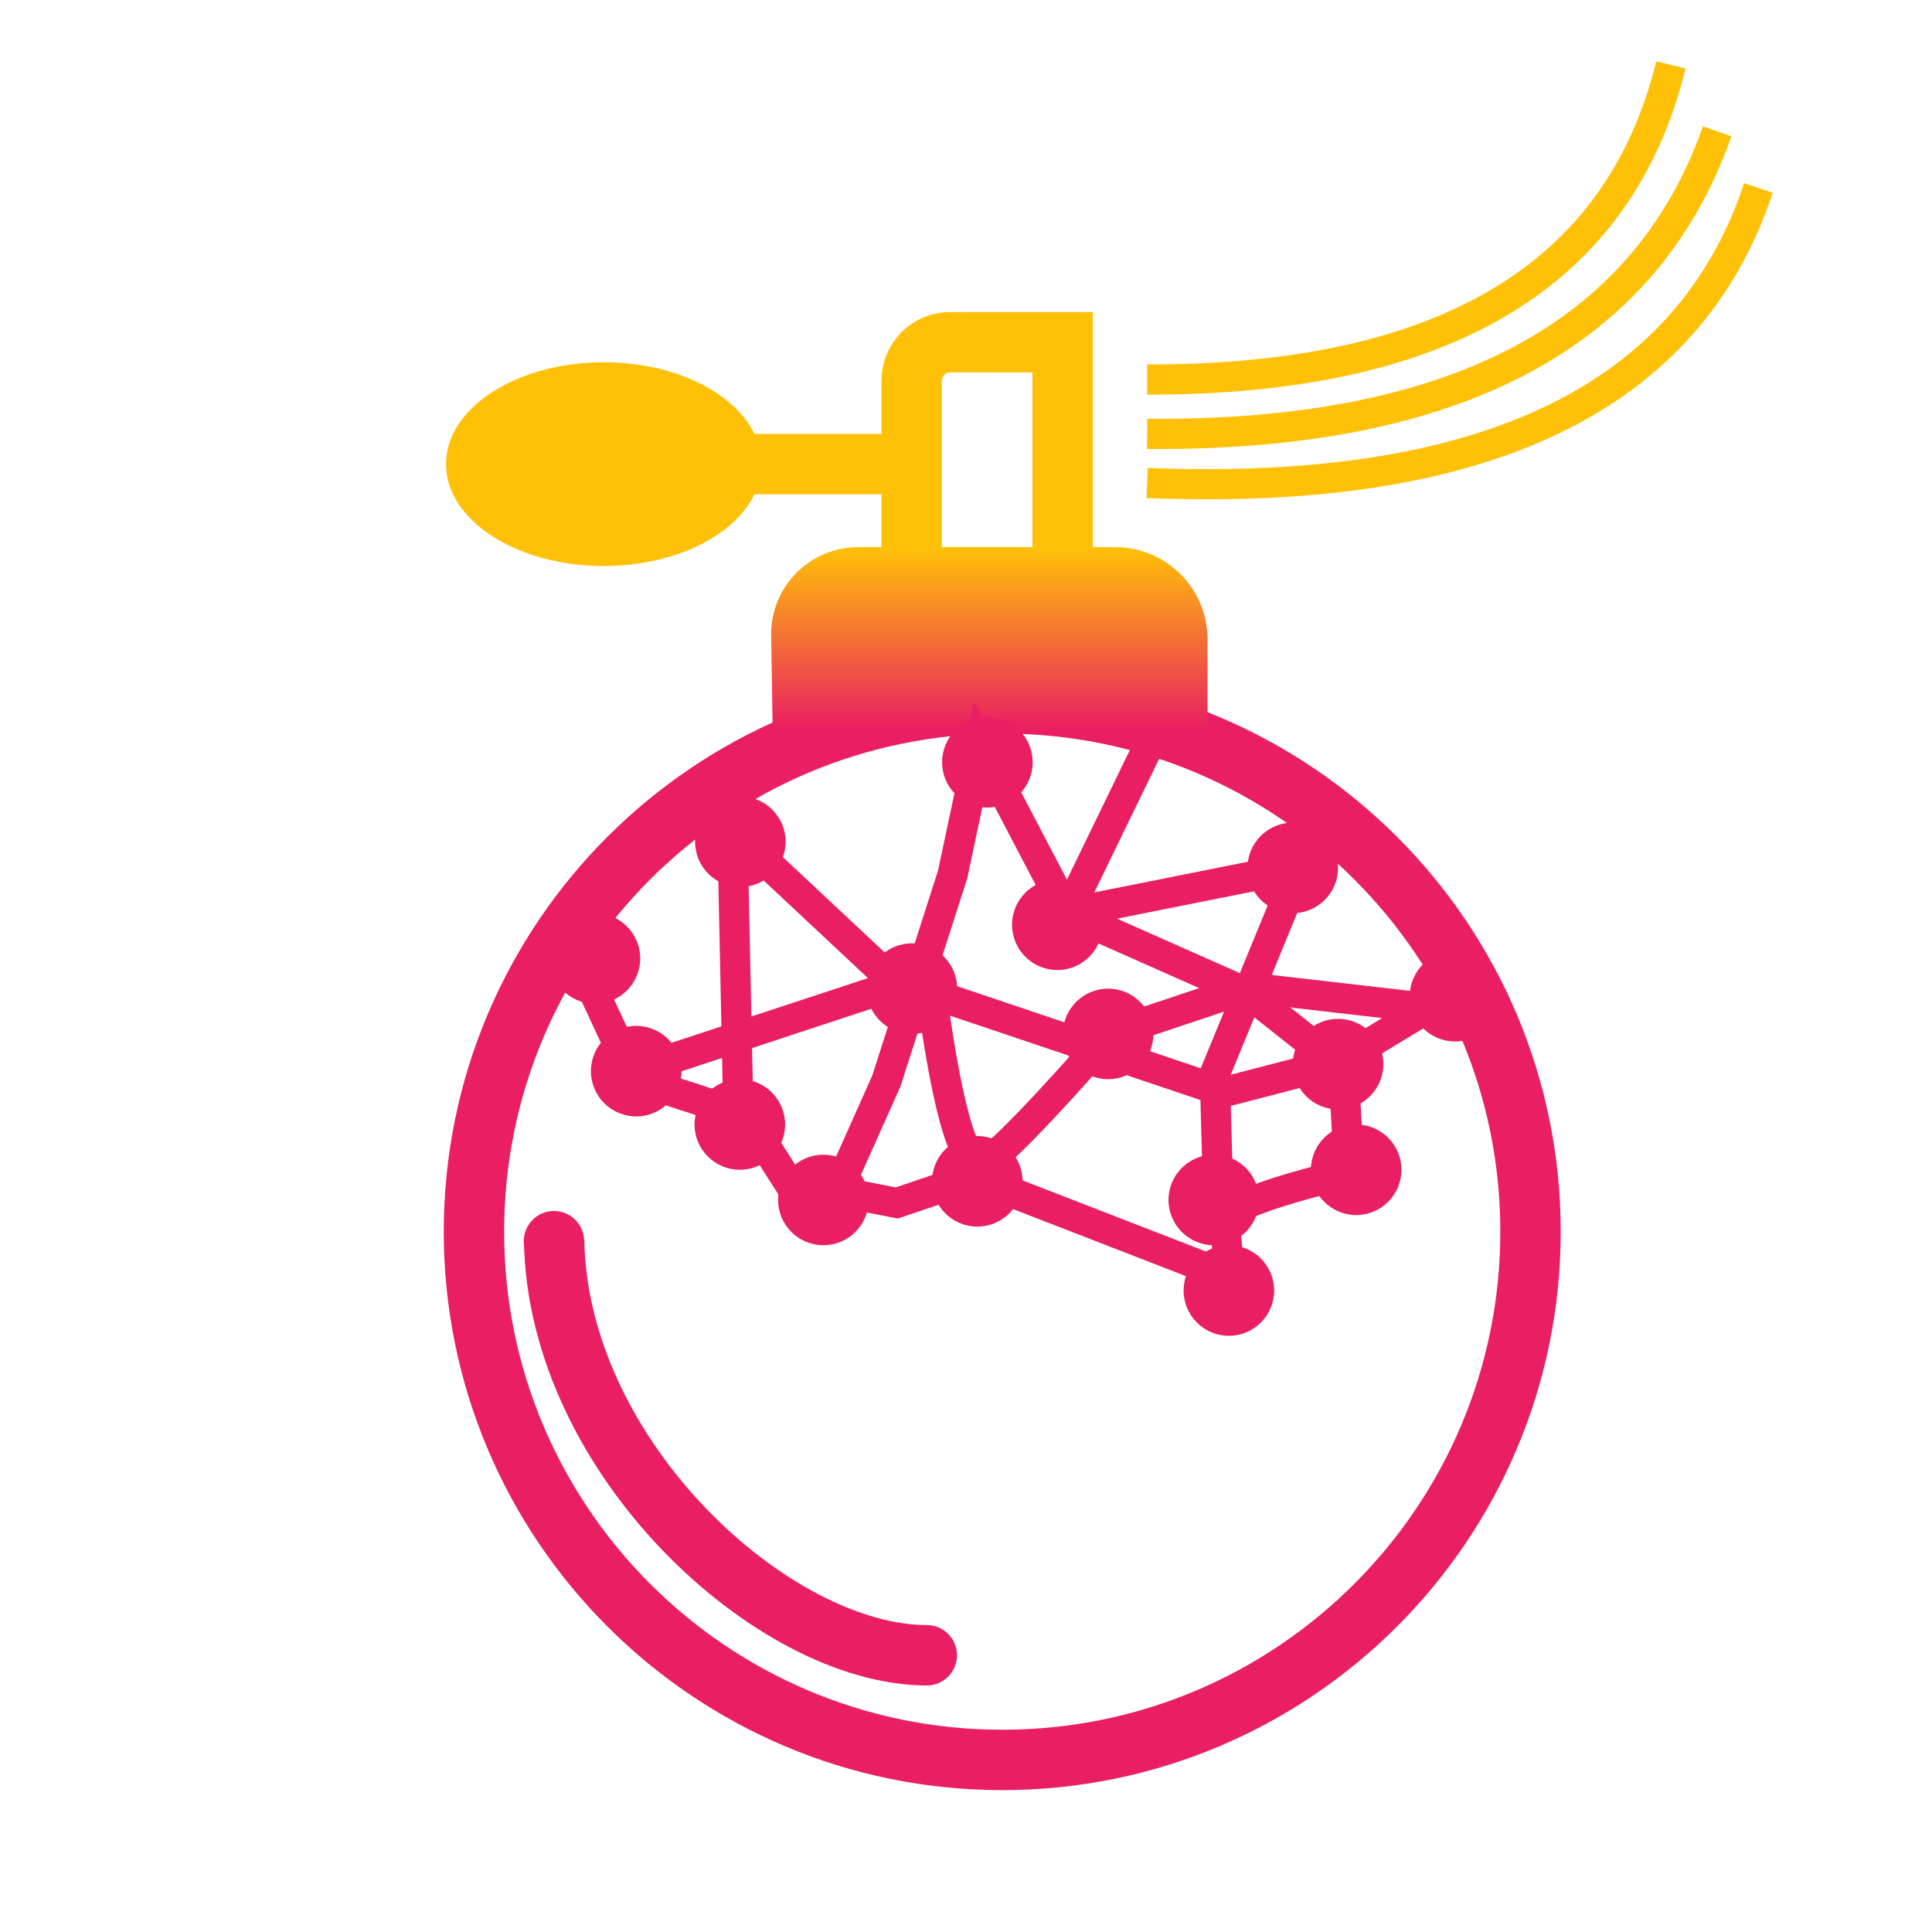 <?xml version="1.0" encoding="UTF-8" standalone="no"?>
<!DOCTYPE svg PUBLIC "-//W3C//DTD SVG 1.1//EN" "http://www.w3.org/Graphics/SVG/1.1/DTD/svg11.dtd">
<svg version="1.1" xmlns="http://www.w3.org/2000/svg" xmlns:xlink="http://www.w3.org/1999/xlink" preserveAspectRatio="xMidYMid meet" viewBox="0 0 640 640" width="640" height="640"><defs><path d="M507 408C507 504.59 428.59 583 332 583C235.41 583 157 504.59 157 408C157 311.41 235.41 233 332 233C428.59 233 507 311.41 507 408Z" id="c2Ki07MvYo"></path><path d="M400 241.44C400 225.63 400 215.75 400 211.79C400 194.92 386.33 181.25 369.46 181.25C346.56 181.25 307.42 181.25 284.28 181.25C268.18 181.25 255.2 194.44 255.46 210.54C255.52 214.76 255.69 225.29 255.96 242.14" id="b2ugrl3Ft"></path><linearGradient id="gradienta43GDDR6ZL" gradientUnits="userSpaceOnUse" x1="327.72" y1="181.25" x2="327.72" y2="242.14"><stop style="stop-color: #ffc107;stop-opacity: 1" offset="0%"></stop><stop style="stop-color: #e91e63;stop-opacity: 1" offset="100%"></stop></linearGradient><path d="" id="a5nBpSH19y"></path><path d="M352 182.25L352 113.36C332.12 113.36 319.7 113.36 314.73 113.36C307.7 113.36 302 119.06 302 126.09C302 133.58 302 152.3 302 182.25" id="a10LzU4Kb8"></path><path d="M245 153.75L300 153.75" id="a4Dffe2Ss"></path><path d="M252.25 153.75C252.25 172.38 228.84 187.5 200 187.5C171.16 187.5 147.75 172.38 147.75 153.75C147.75 135.12 171.16 120 200 120C228.84 120 252.25 135.12 252.25 153.75Z" id="bvZiCrx0"></path><path d="M307.06 548.33C256.06 548.33 184.56 482.67 183.56 410.67" id="d6lYTI3NHV"></path><path d="M193.5 411.15C193.5 416.67 189.02 421.15 183.5 421.15C177.98 421.15 173.5 416.67 173.5 411.15C173.5 405.63 177.98 401.15 183.5 401.15C189.02 401.15 193.5 405.63 193.5 411.15Z" id="gZrbGccBr"></path><path d="M317.02 548.33C317.02 553.85 312.54 558.33 307.02 558.33C301.5 558.33 297.02 553.85 297.02 548.33C297.02 542.81 301.5 538.33 307.02 538.33C312.54 538.33 317.02 542.81 317.02 548.33Z" id="bZkOC5rvC"></path><path d="M582.51 62.27C559.43 131.89 491.92 164.47 380 160" id="d4oeN1Dr9F"></path><path d="M553.51 21.5C536.43 91.12 478.59 125.86 380 125.73" id="b1GiVm8jb"></path><path d="M568.83 43.5C545.08 111.12 482.14 144.53 380 143.73" id="cDDpi7osb"></path><path d="M189.08 312.12L210.21 357.56L247.08 369.5L261.08 391.44L297.08 398.5L322.2 389.97L406.08 422.5C406.92 415.33 406.58 409.67 405.08 405.5C403.58 401.33 417.53 395.67 446.92 388.5L444.92 350.94L472.92 333.94L413.61 327.12L367.61 342.5C346.61 366.48 332.95 380.68 326.61 385.12C320.28 389.56 314.28 370.89 308.61 329.12L346.66 341.94L400.61 360.12L430.61 287.12L353.61 302.5L324.61 247.12L315.57 289.69L293.61 358.12L277.08 395.12" id="cMWUSGYtC"></path><path d="M244.61 370.12L242.61 275.12L297.08 326.12L216.4 352.7L212.08 354.12" id="b3yyviQMs"></path><path d="M380 248.12L353.61 302.5L413.61 329.12L442.61 352.12L402.61 362.5L403.61 399.12" id="f2Ts4Tal3K"></path><path d="M210.75 339.83C219.03 339.83 225.75 346.55 225.75 354.83C225.75 363.11 219.03 369.83 210.75 369.83C202.47 369.83 195.75 363.11 195.75 354.83C195.75 346.55 202.47 339.83 210.75 339.83Z" id="b1q5Y3mAVg"></path><path d="M272.75 382.5C281.03 382.5 287.75 389.22 287.75 397.5C287.75 405.78 281.03 412.5 272.75 412.5C264.47 412.5 257.75 405.78 257.75 397.5C257.75 389.22 264.47 382.5 272.75 382.5Z" id="b1yUGyJvXB"></path><path d="M245.08 357.5C253.36 357.5 260.08 364.22 260.08 372.5C260.08 380.78 253.36 387.5 245.08 387.5C236.8 387.5 230.08 380.78 230.08 372.5C230.08 364.22 236.8 357.5 245.08 357.5Z" id="f1WgjUKDjS"></path><path d="M302.08 312.5C310.36 312.5 317.08 319.22 317.08 327.5C317.08 335.78 310.36 342.5 302.08 342.5C293.8 342.5 287.08 335.78 287.08 327.5C287.08 319.22 293.8 312.5 302.08 312.5Z" id="hhjItx6N"></path><path d="M323.75 376.33C332.03 376.33 338.75 383.05 338.75 391.33C338.75 399.61 332.03 406.33 323.75 406.33C315.47 406.33 308.75 399.61 308.75 391.33C308.75 383.05 315.47 376.33 323.75 376.33Z" id="bJXE3PtIu"></path><path d="M407.08 412.5C415.36 412.5 422.08 419.22 422.08 427.5C422.08 435.78 415.36 442.5 407.08 442.5C398.8 442.5 392.08 435.78 392.08 427.5C392.08 419.22 398.8 412.5 407.08 412.5Z" id="a1ejBw7Svj"></path><path d="M402.08 382.5C410.36 382.5 417.08 389.22 417.08 397.5C417.08 405.78 410.36 412.5 402.08 412.5C393.8 412.5 387.08 405.78 387.08 397.5C387.08 389.22 393.8 382.5 402.08 382.5Z" id="o1nZY8jRcR"></path><path d="M449.25 372.5C457.53 372.5 464.25 379.22 464.25 387.5C464.25 395.78 457.53 402.5 449.25 402.5C440.97 402.5 434.25 395.78 434.25 387.5C434.25 379.22 440.97 372.5 449.25 372.5Z" id="c4dewN06eL"></path><path d="M443.25 337.5C451.53 337.5 458.25 344.22 458.25 352.5C458.25 360.78 451.53 367.5 443.25 367.5C434.97 367.5 428.25 360.78 428.25 352.5C428.25 344.22 434.97 337.5 443.25 337.5Z" id="a1tSK0rs6"></path><path d="M367.08 327.5C375.36 327.5 382.08 334.22 382.08 342.5C382.08 350.78 375.36 357.5 367.08 357.5C358.8 357.5 352.08 350.78 352.08 342.5C352.08 334.22 358.8 327.5 367.08 327.5Z" id="avD9giAc2"></path><path d="M497 330C497 338.28 490.28 345 482 345C473.72 345 467 338.28 467 330C467 321.72 473.72 315 482 315C490.28 315 497 321.72 497 330Z" id="b4qVl7xPx"></path><path d="M428.25 272.5C436.53 272.5 443.25 279.22 443.25 287.5C443.25 295.78 436.53 302.5 428.25 302.5C419.97 302.5 413.25 295.78 413.25 287.5C413.25 279.22 419.97 272.5 428.25 272.5Z" id="aehgGfD6S"></path><path d="M350.25 291.33C358.53 291.33 365.25 298.05 365.25 306.33C365.25 314.61 358.53 321.33 350.25 321.33C341.97 321.33 335.25 314.61 335.25 306.33C335.25 298.05 341.97 291.33 350.25 291.33Z" id="aKzmbRllv"></path><path d="M327.08 237.5C335.36 237.5 342.08 244.22 342.08 252.5C342.08 260.78 335.36 267.5 327.08 267.5C318.8 267.5 312.08 260.78 312.08 252.5C312.08 244.22 318.8 237.5 327.08 237.5Z" id="h1p36XhM5l"></path><path d="M197.08 302.5C205.36 302.5 212.08 309.22 212.08 317.5C212.08 325.78 205.36 332.5 197.08 332.5C188.8 332.5 182.08 325.78 182.08 317.5C182.08 309.22 188.8 302.5 197.08 302.5Z" id="bhlPAdTvZ"></path><path d="M245.25 263.83C253.53 263.83 260.25 270.55 260.25 278.83C260.25 287.11 253.53 293.83 245.25 293.83C236.97 293.83 230.25 287.11 230.25 278.83C230.25 270.55 236.97 263.83 245.25 263.83Z" id="ac76LVJMD"></path></defs><g><g><g><g><use xlink:href="#c2Ki07MvYo" opacity="1" fill-opacity="0" stroke="#e91e63" stroke-width="20" stroke-opacity="1"></use></g></g><g><use xlink:href="#b2ugrl3Ft" opacity="1" fill="url(#gradienta43GDDR6ZL)"></use></g><g><g><use xlink:href="#a5nBpSH19y" opacity="1" fill-opacity="0" stroke="#0c14a5" stroke-width="2" stroke-opacity="1"></use></g></g><g><g><use xlink:href="#a10LzU4Kb8" opacity="1" fill-opacity="0" stroke="#ffc107" stroke-width="20" stroke-opacity="1"></use></g></g><g><g><use xlink:href="#a4Dffe2Ss" opacity="1" fill-opacity="0" stroke="#ffc107" stroke-width="20" stroke-opacity="1"></use></g></g><g><use xlink:href="#bvZiCrx0" opacity="1" fill="#ffc107" fill-opacity="1"></use></g><g><g><use xlink:href="#d6lYTI3NHV" opacity="1" fill-opacity="0" stroke="#e91e63" stroke-width="20" stroke-opacity="1"></use></g></g><g><use xlink:href="#gZrbGccBr" opacity="1" fill="#e91e63" fill-opacity="1"></use></g><g><use xlink:href="#bZkOC5rvC" opacity="1" fill="#e91e63" fill-opacity="1"></use></g><g><g><use xlink:href="#d4oeN1Dr9F" opacity="1" fill-opacity="0" stroke="#ffc107" stroke-width="10" stroke-opacity="1"></use></g></g><g><g><use xlink:href="#b1GiVm8jb" opacity="1" fill-opacity="0" stroke="#ffc107" stroke-width="10" stroke-opacity="1"></use></g></g><g><g><use xlink:href="#cDDpi7osb" opacity="1" fill-opacity="0" stroke="#ffc107" stroke-width="10" stroke-opacity="1"></use></g></g><g><g><use xlink:href="#cMWUSGYtC" opacity="1" fill-opacity="0" stroke="#e91e63" stroke-width="10" stroke-opacity="1"></use></g></g><g><g><use xlink:href="#b3yyviQMs" opacity="1" fill-opacity="0" stroke="#e91e63" stroke-width="10" stroke-opacity="1"></use></g></g><g><g><use xlink:href="#f2Ts4Tal3K" opacity="1" fill-opacity="0" stroke="#e91e63" stroke-width="10" stroke-opacity="1"></use></g></g><g><use xlink:href="#b1q5Y3mAVg" opacity="1" fill="#e91e63" fill-opacity="1"></use></g><g><use xlink:href="#b1yUGyJvXB" opacity="1" fill="#e91e63" fill-opacity="1"></use></g><g><use xlink:href="#f1WgjUKDjS" opacity="1" fill="#e91e63" fill-opacity="1"></use></g><g><use xlink:href="#hhjItx6N" opacity="1" fill="#e91e63" fill-opacity="1"></use></g><g><use xlink:href="#bJXE3PtIu" opacity="1" fill="#e91e63" fill-opacity="1"></use></g><g><use xlink:href="#a1ejBw7Svj" opacity="1" fill="#e91e63" fill-opacity="1"></use></g><g><use xlink:href="#o1nZY8jRcR" opacity="1" fill="#e91e63" fill-opacity="1"></use></g><g><use xlink:href="#c4dewN06eL" opacity="1" fill="#e91e63" fill-opacity="1"></use></g><g><use xlink:href="#a1tSK0rs6" opacity="1" fill="#e91e63" fill-opacity="1"></use></g><g><use xlink:href="#avD9giAc2" opacity="1" fill="#e91e63" fill-opacity="1"></use></g><g><use xlink:href="#b4qVl7xPx" opacity="1" fill="#e91e63" fill-opacity="1"></use></g><g><use xlink:href="#aehgGfD6S" opacity="1" fill="#e91e63" fill-opacity="1"></use></g><g><use xlink:href="#aKzmbRllv" opacity="1" fill="#e91e63" fill-opacity="1"></use></g><g><use xlink:href="#h1p36XhM5l" opacity="1" fill="#e91e63" fill-opacity="1"></use></g><g><use xlink:href="#bhlPAdTvZ" opacity="1" fill="#e91e63" fill-opacity="1"></use></g><g><use xlink:href="#ac76LVJMD" opacity="1" fill="#e91e63" fill-opacity="1"></use></g></g></g></svg>